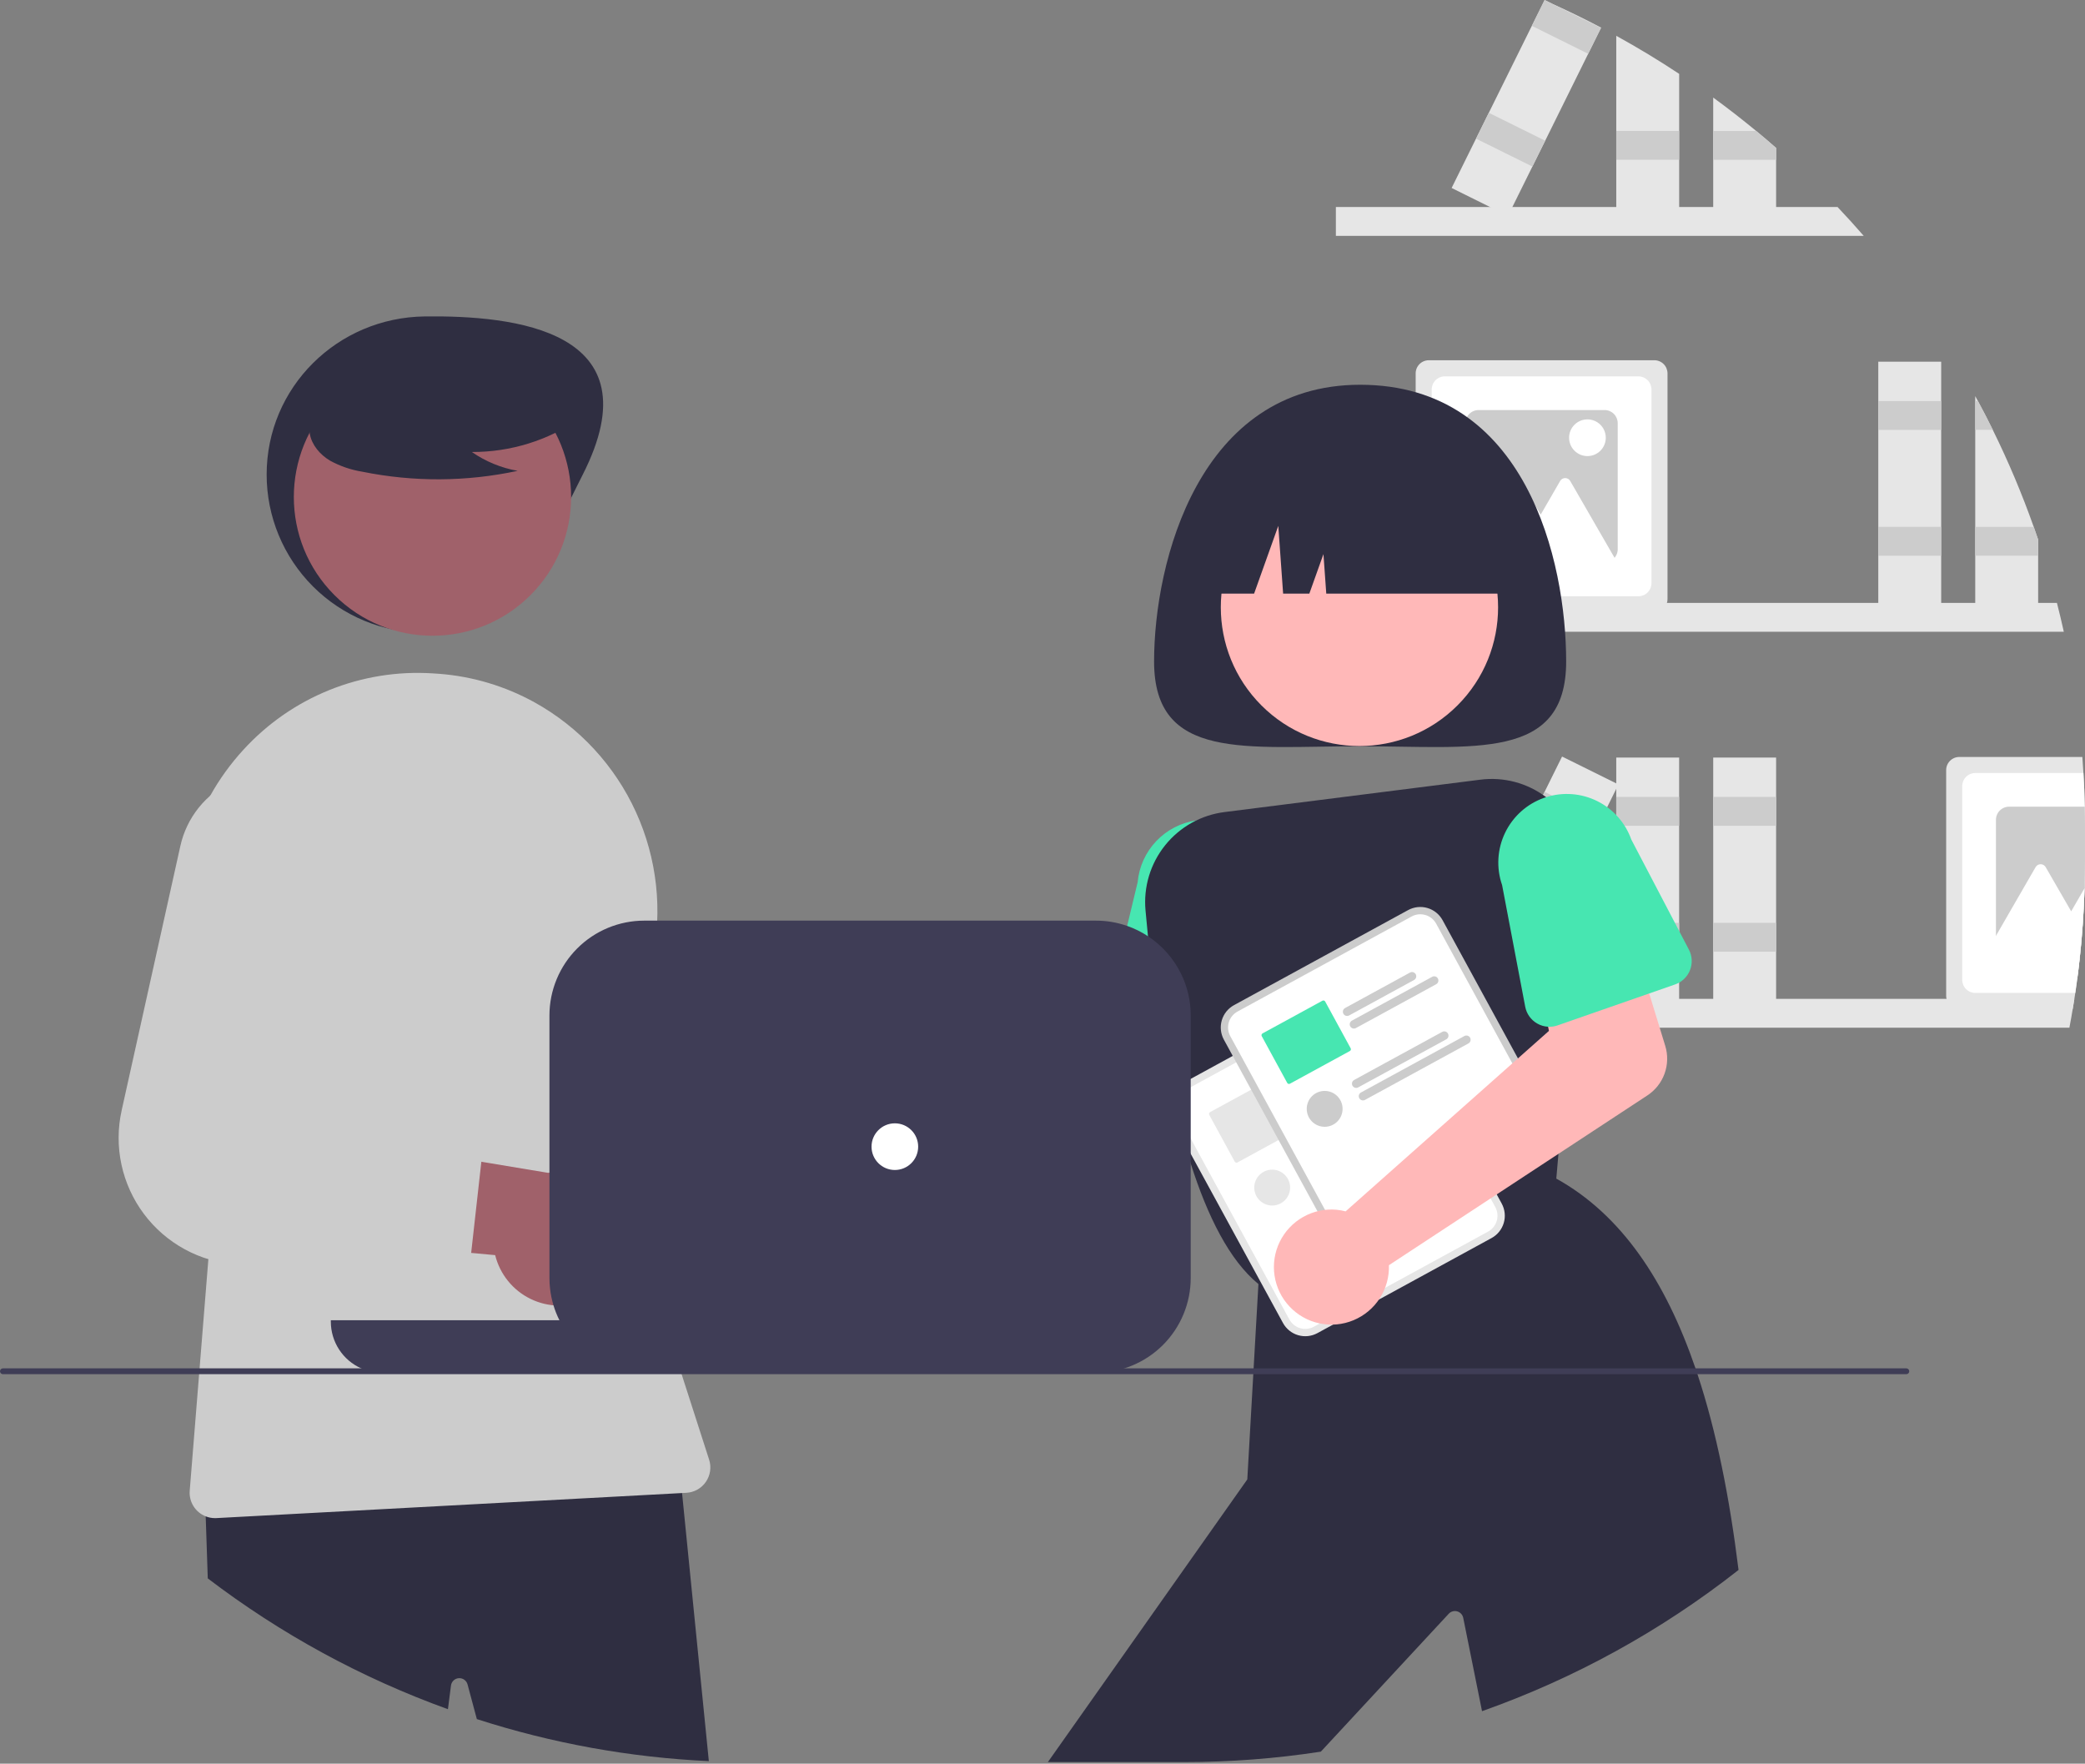 <svg width="480" height="406" viewBox="0 0 480 406" fill="none" xmlns="http://www.w3.org/2000/svg">
<rect x="0" y="0" width="480" height="406" fill="#808080" stroke="none"/>
<g clip-path="url(#clip0)">
<path d="M473.537 138.789C474.101 140.991 474.629 143.205 475.121 145.429H307.539V138.789H473.537Z" fill="#E6E6E6"/>
<path d="M468.194 121.291C465.496 113.668 462.35 106.211 458.772 98.96C457.672 96.724 456.529 94.51 455.343 92.319C455.148 91.943 454.94 91.567 454.732 91.191V140.607H469.214V124.232L468.194 121.291Z" fill="#E6E6E6"/>
<path d="M458.776 98.946H454.736V92.306H455.347C456.535 94.495 457.678 96.708 458.776 98.946Z" fill="#CCCCCC"/>
<path d="M468.198 121.289H454.736V127.929H469.218V124.23L468.198 121.289Z" fill="#CCCCCC"/>
<path d="M446.891 83.262H432.412V140.603H446.891V83.262Z" fill="#E6E6E6"/>
<path d="M446.891 92.324H432.412V98.964H446.891V92.324Z" fill="#CCCCCC"/>
<path d="M446.891 121.289H432.412V127.929H446.891V121.289Z" fill="#CCCCCC"/>
<path d="M380.867 82.929H328.928C328.127 82.93 327.36 83.249 326.794 83.815C326.228 84.381 325.909 85.149 325.908 85.95V137.917C325.909 138.213 325.952 138.507 326.036 138.79C326.224 139.411 326.607 139.955 327.128 140.342C327.648 140.729 328.279 140.938 328.928 140.939H380.867C381.516 140.938 382.147 140.729 382.668 140.342C383.188 139.955 383.571 139.411 383.759 138.79C383.843 138.507 383.886 138.213 383.887 137.917V85.95C383.886 85.149 383.567 84.381 383.001 83.815C382.435 83.249 381.668 82.93 380.867 82.929Z" fill="#E6E6E6"/>
<path d="M377.177 86.64H332.619C331.819 86.641 331.051 86.96 330.485 87.526C329.919 88.092 329.601 88.86 329.6 89.661V134.243C329.601 135.044 329.919 135.812 330.485 136.378C331.051 136.944 331.819 137.263 332.619 137.264H377.177C377.978 137.263 378.745 136.944 379.311 136.378C379.877 135.812 380.196 135.044 380.197 134.243V89.661C380.196 88.86 379.877 88.092 379.311 87.526C378.745 86.96 377.978 86.641 377.177 86.64Z" fill="white"/>
<path d="M369.405 94.395H340.389C339.588 94.397 338.821 94.715 338.255 95.282C337.689 95.848 337.37 96.616 337.369 97.417V126.449C337.37 127.25 337.689 128.017 338.255 128.584C338.821 129.15 339.588 129.469 340.389 129.47H369.405C370.205 129.466 370.971 129.146 371.536 128.581C372.101 128.015 372.421 127.249 372.425 126.449V97.417C372.424 96.616 372.105 95.848 371.539 95.282C370.973 94.715 370.206 94.397 369.405 94.395Z" fill="#CCCCCC"/>
<path d="M367.618 121.344L361.489 110.723C361.372 110.518 361.202 110.349 360.998 110.231C360.794 110.113 360.563 110.051 360.327 110.051C360.091 110.051 359.86 110.113 359.656 110.231C359.452 110.349 359.282 110.518 359.165 110.723L354.689 118.478L348.82 108.308C348.703 108.104 348.533 107.934 348.329 107.817C348.125 107.699 347.894 107.637 347.658 107.637C347.422 107.637 347.191 107.699 346.987 107.817C346.783 107.934 346.614 108.104 346.496 108.308L340.367 118.929L333.076 131.565H347.138L345.745 133.979H374.909L367.618 121.344Z" fill="white"/>
<path d="M365.453 104.993C367.786 104.993 369.676 103.102 369.676 100.768C369.676 98.435 367.786 96.543 365.453 96.543C363.121 96.543 361.23 98.435 361.23 100.768C361.23 103.102 363.121 104.993 365.453 104.993Z" fill="white"/>
<path d="M479.946 185.726C479.899 183.12 479.796 180.529 479.637 177.951C479.57 176.715 479.489 175.486 479.389 174.258H451.057C450.256 174.259 449.489 174.578 448.923 175.144C448.357 175.71 448.038 176.478 448.037 177.279V229.246C448.036 229.484 448.065 229.721 448.124 229.951C448.283 230.61 448.658 231.197 449.19 231.617C449.722 232.037 450.379 232.266 451.057 232.268H477.174C477.309 231.502 477.436 230.723 477.55 229.951C477.624 229.495 477.698 229.031 477.765 228.575C477.926 227.481 478.08 226.386 478.221 225.292C478.423 223.801 478.604 222.304 478.765 220.8C479.355 215.409 479.735 209.959 479.906 204.451V204.444C479.966 202.37 479.997 200.286 479.999 198.194V190.137C479.999 188.66 479.986 187.189 479.946 185.726Z" fill="#E6E6E6"/>
<path d="M479.946 185.724C479.899 183.119 479.796 180.527 479.637 177.949H454.748C453.948 177.95 453.18 178.269 452.614 178.835C452.048 179.402 451.73 180.17 451.729 180.971V225.552C451.73 226.353 452.048 227.121 452.614 227.687C453.18 228.254 453.948 228.572 454.748 228.574H477.765C477.926 227.479 478.08 226.385 478.221 225.29C478.423 223.8 478.604 222.303 478.765 220.799C479.355 215.407 479.736 209.958 479.906 204.45V204.443C479.966 202.368 479.997 200.285 480 198.192V190.135C480 188.658 479.986 187.188 479.946 185.724Z" fill="white"/>
<path d="M479.945 185.703H462.518C461.717 185.704 460.95 186.023 460.384 186.589C459.818 187.156 459.499 187.924 459.498 188.724V217.756C459.499 218.557 459.818 219.325 460.384 219.892C460.95 220.458 461.717 220.777 462.518 220.778H478.764C479.354 215.386 479.734 209.937 479.905 204.429V204.422C479.965 202.347 479.996 200.264 479.998 198.171V190.114C479.998 188.637 479.985 187.167 479.945 185.703Z" fill="#CCCCCC"/>
<path d="M479.907 204.448C479.739 209.953 479.359 215.403 478.766 220.797C478.605 222.301 478.424 223.798 478.222 225.288H467.875L469.27 222.878H455.205L459.5 215.432L462.493 210.242L468.626 199.62C468.743 199.415 468.912 199.245 469.116 199.126C469.32 199.008 469.551 198.945 469.787 198.945C470.023 198.945 470.254 199.008 470.458 199.126C470.662 199.245 470.831 199.415 470.948 199.62L476.82 209.792L479.907 204.448Z" fill="white"/>
<path d="M429.06 54.297H307.539V47.656H423.034C425.087 49.825 427.096 52.038 429.06 54.297Z" fill="#E6E6E6"/>
<path d="M372.09 8.243C377.042 10.969 381.869 13.89 386.571 17.005V49.461H372.09V8.243Z" fill="#E6E6E6"/>
<path d="M386.564 30.138H372.086V36.777H386.564V30.138Z" fill="#CCCCCC"/>
<path d="M408.89 34.057V49.459H394.408V22.462C397.784 24.926 401.083 27.489 404.306 30.15C405.849 31.425 407.377 32.728 408.89 34.057Z" fill="#E6E6E6"/>
<path d="M408.89 34.064V36.79H394.408V30.156H404.306C405.849 31.432 407.377 32.734 408.89 34.064Z" fill="#CCCCCC"/>
<path d="M357.303 0.846C361.135 2.571 364.902 4.411 368.604 6.365L365.624 12.381L355.726 32.396L352.781 38.344L348.17 47.657L347.157 49.705L343.03 47.657L334.186 43.273L339.802 31.912H339.809L342.748 25.963L352.653 5.949L355.565 0.067L355.599 0L357.303 0.846Z" fill="#E6E6E6"/>
<path d="M368.57 6.425L365.624 12.381L352.652 5.949L355.565 0.067L355.598 0L357.303 0.846L368.57 6.425Z" fill="#CCCCCC"/>
<path d="M342.749 25.964L339.805 31.914L352.78 38.341L355.724 32.391L342.749 25.964Z" fill="#CCCCCC"/>
<path d="M477.55 229.941C477.436 230.714 477.308 231.492 477.174 232.258C476.939 233.708 476.684 235.145 476.409 236.582H307.539V229.941H477.55Z" fill="#E6E6E6"/>
<path d="M386.564 174.395H372.086V231.736H386.564V174.395Z" fill="#E6E6E6"/>
<path d="M386.564 183.457H372.086V190.097H386.564V183.457Z" fill="#CCCCCC"/>
<path d="M386.564 212.441H372.086V219.081H386.564V212.441Z" fill="#CCCCCC"/>
<path d="M408.889 174.395H394.41V231.736H408.889V174.395Z" fill="#E6E6E6"/>
<path d="M408.889 183.457H394.41V190.097H408.889V183.457Z" fill="#CCCCCC"/>
<path d="M408.889 212.441H394.41V219.081H408.889V212.441Z" fill="#CCCCCC"/>
<path d="M359.612 174.159L334.184 225.547L347.159 231.974L372.587 180.586L359.612 174.159Z" fill="#E6E6E6"/>
<path d="M355.597 182.292L352.652 188.242L365.628 194.67L368.572 188.719L355.597 182.292Z" fill="#CCCCCC"/>
<path d="M342.749 208.249L339.805 214.199L352.78 220.627L355.724 214.676L342.749 208.249Z" fill="#CCCCCC"/>
<path d="M196.485 255.531C197.09 255.879 197.666 256.274 198.209 256.714L257.952 238.111L261.321 223.281L284.355 225.443L280.941 252.277C280.665 254.445 279.694 256.464 278.173 258.033C276.653 259.602 274.664 260.634 272.507 260.976L202.199 272.113C201.173 274.601 199.415 276.717 197.158 278.18C194.901 279.643 192.252 280.384 189.564 280.304C186.876 280.225 184.275 279.328 182.109 277.733C179.943 276.139 178.313 273.922 177.436 271.379C176.56 268.835 176.478 266.084 177.202 263.493C177.926 260.901 179.421 258.592 181.489 256.871C183.557 255.151 186.099 254.101 188.778 253.861C191.457 253.622 194.145 254.204 196.485 255.531Z" fill="#FFB8B8"/>
<path d="M294.994 234.348L294.598 227.581V227.574L294.491 225.721L293.323 205.793C293.673 201.639 292.363 197.515 289.68 194.325C286.997 191.135 283.161 189.139 279.01 188.773C277.816 188.666 276.613 188.697 275.427 188.867C271.901 189.366 268.647 191.042 266.192 193.623C263.738 196.204 262.227 199.539 261.905 203.088L259.482 213.172L255.248 230.81C254.948 232.044 255.072 233.343 255.601 234.498C256.129 235.653 257.031 236.596 258.16 237.175C258.813 237.518 259.527 237.728 260.261 237.793L267.32 238.424L274.118 239.028L281.962 239.727L282.526 239.774L283.976 239.908L288.827 240.337H288.841C289.651 240.403 290.466 240.295 291.232 240.022C291.998 239.749 292.697 239.316 293.283 238.753C293.71 238.337 294.07 237.856 294.35 237.33C294.839 236.416 295.063 235.383 294.994 234.348V234.348Z" fill="#47E6B1"/>
<path d="M360.556 152.285C360.556 175.264 339.319 171.789 313.123 171.789C286.926 171.789 265.689 175.264 265.689 152.285C265.689 129.306 276.063 88.573 313.123 88.573C351.459 88.573 360.556 129.306 360.556 152.285Z" fill="#2F2E41"/>
<path d="M335.536 162.386C348.001 149.915 348.001 129.695 335.536 117.223C323.072 104.752 302.862 104.752 290.398 117.223C277.933 129.695 277.933 149.915 290.398 162.386C302.862 174.858 323.072 174.858 335.536 162.386Z" fill="#FFB8B8"/>
<path d="M357.895 185.164C357.28 184.571 356.628 184.02 355.942 183.512C351.603 180.232 346.149 178.788 340.756 179.49L281.939 186.936C276.551 187.605 271.636 190.348 268.235 194.582C264.834 198.816 263.214 204.208 263.72 209.617C263.887 211.497 264.076 213.477 264.283 215.538C264.552 218.123 264.854 220.836 265.203 223.642C265.78 228.362 266.485 233.344 267.323 238.413C268.055 242.778 268.887 247.202 269.84 251.573C270.115 252.835 270.401 254.093 270.699 255.346C270.698 255.35 270.698 255.354 270.7 255.357C270.701 255.361 270.703 255.364 270.705 255.367C270.739 255.521 270.772 255.675 270.813 255.823C270.811 255.835 270.813 255.847 270.819 255.857C271.236 257.602 271.672 259.328 272.128 261.033C272.302 261.665 272.47 262.289 272.645 262.907C273.114 264.585 273.611 266.23 274.121 267.848C277.953 279.887 283.019 290.139 289.71 295.591C289.797 295.672 289.884 295.739 289.978 295.813L290.247 296.021L290.635 295.9L292.286 295.41L293.696 294.98L312.056 289.454L316.625 288.078L331.308 283.653H331.315L344.743 279.611L346.38 279.114L357.915 275.643L358.284 271.333L358.781 265.612L359.076 262.175L361.411 235.063L362.773 219.245L364.25 202.07C364.524 198.956 364.096 195.819 362.996 192.893C361.896 189.967 360.152 187.325 357.895 185.164Z" fill="#2F2E41"/>
<path d="M390.784 316.338C390.63 315.888 390.482 315.438 390.328 314.995C383.429 294.853 373.256 279.618 358.285 271.32C358.278 271.32 358.278 271.313 358.272 271.313L358.017 271.172L344.971 275.69L343.361 276.248L341.683 276.832L341.663 276.839L329.45 281.068L329.43 281.075L319.847 284.392H319.84L310.976 287.46H310.969L308.909 288.179L293.414 293.543L291.616 294.168L290.005 294.725L289.757 294.812L289.71 295.578L288.603 314.995L288.529 316.338L287.147 340.569L241.24 405.635H272.645C283.168 405.638 293.676 404.836 304.078 403.238L333.543 371.467C333.79 371.211 334.102 371.028 334.446 370.937C334.789 370.845 335.151 370.85 335.493 370.949C335.834 371.049 336.141 371.24 336.382 371.501C336.623 371.763 336.788 372.086 336.858 372.434L341.187 393.919C362.51 386.375 382.457 375.394 400.239 361.41C398.172 344.725 395.152 329.518 390.784 316.338Z" fill="#2F2E41"/>
<path d="M276.088 136.658H288.712L294.281 121.055L295.395 136.658H301.429L304.678 127.556L305.328 136.658H350.162C350.162 132.218 349.288 127.822 347.59 123.721C345.892 119.619 343.403 115.892 340.265 112.753C337.128 109.614 333.403 107.124 329.304 105.425C325.204 103.726 320.811 102.852 316.374 102.852H309.876C300.915 102.852 292.321 106.413 285.984 112.753C279.648 119.093 276.088 127.692 276.088 136.658Z" fill="#2F2E41"/>
<path d="M198.437 305.878C196.376 306.744 194.15 307.148 191.916 307.061C189.682 306.973 187.495 306.397 185.507 305.372C183.52 304.348 181.782 302.899 180.415 301.13C179.047 299.36 178.085 297.312 177.594 295.13L123.598 289.011L141.698 267.324L190.199 276.459C193.918 275.878 197.72 276.681 200.886 278.718C204.053 280.754 206.362 283.882 207.378 287.508C208.393 291.134 208.044 295.007 206.396 298.393C204.748 301.778 201.916 304.442 198.437 305.878L198.437 305.878Z" fill="#A0616A"/>
<path d="M169.323 265.727L146.5 261.645L144.843 261.35C143.518 261.113 142.259 260.599 141.147 259.84C140.036 259.082 139.097 258.097 138.393 256.95C137.689 255.803 137.235 254.519 137.062 253.184C136.889 251.85 137 250.493 137.388 249.204L148.594 211.947L148.93 210.839C150.329 206.104 150.08 201.034 148.223 196.458C146.366 191.883 143.012 188.074 138.709 185.655C135.797 184.037 132.551 183.113 129.223 182.954C125.896 182.796 122.577 183.408 119.524 184.742C116.471 186.076 113.767 188.097 111.622 190.647C109.477 193.197 107.949 196.208 107.157 199.446L92.863 257.811L92.333 259.973C91.335 264.046 91.226 268.286 92.014 272.405C92.802 276.523 94.468 280.423 96.9 283.839C99.331 287.255 102.469 290.106 106.102 292.198C109.734 294.289 113.774 295.573 117.947 295.961C117.994 295.968 118.034 295.968 118.082 295.975L126.637 296.733L137.736 297.72L151.694 298.962L164.72 300.124C166.426 300.279 168.127 299.786 169.487 298.744C170.847 297.701 171.766 296.186 172.061 294.497C172.081 294.403 172.094 294.309 172.108 294.215L174.873 273.563L174.899 273.375C175.138 271.626 174.69 269.853 173.651 268.427C172.611 267.002 171.06 266.034 169.323 265.727Z" fill="#CCCCCC"/>
<path d="M134.161 109.251C125.05 127.172 117.87 145.657 97.774 145.657C88.123 145.657 78.868 141.822 72.044 134.994C65.22 128.166 61.387 118.906 61.387 109.251C61.387 89.144 77.679 73.096 97.774 72.844C118.197 72.588 151.119 75.892 134.161 109.251Z" fill="#2F2E41"/>
<path d="M157.019 343.694L156.194 335.449L155.576 335.483L47.074 340.713L47.356 349.059L47.833 363.353C64.622 376.149 83.266 386.304 103.12 393.466L103.825 388.001C103.887 387.555 104.1 387.145 104.43 386.839C104.759 386.533 105.184 386.35 105.632 386.322C106.081 386.294 106.525 386.421 106.89 386.683C107.256 386.945 107.519 387.325 107.637 387.759L109.777 395.742C127.073 401.323 145.033 404.576 163.186 405.417L157.019 343.694Z" fill="#2F2E41"/>
<path d="M122.132 136.996C134.597 124.524 134.597 104.304 122.132 91.832C109.668 79.361 89.458 79.361 76.993 91.832C64.528 104.304 64.528 124.524 76.993 136.996C89.458 149.467 109.668 149.467 122.132 136.996Z" fill="#A0616A"/>
<path d="M163.251 336.017L156.923 316.358L156.816 316.022L156.493 315.015L154.688 309.415C154.104 307.596 153.547 305.77 153.031 303.937C152.554 302.285 152.109 300.629 151.695 298.968C151.105 296.658 150.568 294.34 150.085 292.012C148.447 284.191 147.355 276.264 146.817 268.291C146.669 266.082 146.564 263.869 146.501 261.651C146.108 248.057 147.332 234.464 150.145 221.158C152.595 209.652 151.286 197.663 146.413 186.957C141.54 176.252 133.359 167.395 123.075 161.691C116.327 157.96 108.859 155.718 101.172 155.118C100.642 155.078 100.112 155.044 99.575 155.011C91.455 154.497 83.324 155.815 75.782 158.867C68.239 161.918 61.478 166.626 55.997 172.642C53.061 175.841 50.512 179.375 48.4 183.17C42.542 193.73 40.343 205.933 42.146 217.875L49.689 268.546L47.971 289.877L45.945 315.015L45.837 316.358L43.676 343.161C43.574 344.41 43.876 345.659 44.538 346.723C45.201 347.787 46.188 348.61 47.354 349.069C48.036 349.343 48.766 349.482 49.501 349.479C49.609 349.479 49.709 349.479 49.817 349.472L157.017 343.704L157.997 343.651C158.891 343.604 159.762 343.353 160.544 342.915C161.326 342.478 161.996 341.867 162.504 341.129C163.012 340.391 163.343 339.546 163.473 338.66C163.602 337.774 163.527 336.869 163.251 336.017L163.251 336.017Z" fill="#CCCCCC"/>
<path d="M133.438 96.379C126.145 101.408 117.488 104.085 108.629 104.05C111.789 106.242 115.386 107.723 119.173 108.39C107.396 110.918 95.223 110.986 83.418 108.591C80.794 108.17 78.262 107.3 75.933 106.019C73.666 104.642 71.77 102.45 71.312 99.837C70.528 95.353 74.02 91.279 77.649 88.533C83.205 84.394 89.612 81.542 96.405 80.184C103.198 78.826 110.208 78.995 116.927 80.68C121.315 81.815 125.71 83.732 128.56 87.258C131.41 90.783 132.254 96.219 129.539 99.849L133.438 96.379Z" fill="#2F2E41"/>
<path d="M135.065 299.23C133.024 300.141 130.807 300.592 128.572 300.553C126.337 300.515 124.137 299.986 122.128 299.004C120.119 298.023 118.35 296.613 116.945 294.873C115.54 293.133 114.533 291.106 113.995 288.935L59.879 283.988L77.506 261.914L126.193 269.996C129.898 269.335 133.717 270.055 136.927 272.023C140.136 273.99 142.513 277.067 143.607 280.67C144.7 284.274 144.435 288.153 142.861 291.574C141.286 294.994 138.513 297.718 135.065 299.23L135.065 299.23Z" fill="#A0616A"/>
<path d="M105.098 259.728L92.865 257.814L80.524 255.881C79.195 255.673 77.925 255.186 76.797 254.452C75.669 253.719 74.71 252.755 73.981 251.623C73.252 250.492 72.771 249.219 72.568 247.889C72.366 246.558 72.447 245.2 72.807 243.903L83.517 205.297C84.813 200.532 84.454 195.468 82.499 190.934C80.543 186.401 77.107 182.665 72.753 180.34C69.812 178.77 66.546 177.907 63.213 177.82C59.881 177.732 56.574 178.423 53.555 179.837C50.526 181.228 47.862 183.304 45.771 185.901C43.681 188.498 42.222 191.545 41.509 194.802L28.001 255.639C27.091 259.743 27.078 263.995 27.962 268.104C28.847 272.213 30.608 276.083 33.126 279.448C35.644 282.813 38.858 285.594 42.55 287.601C46.241 289.608 50.323 290.794 54.514 291.076L101.24 294.212C102.948 294.328 104.638 293.799 105.975 292.728C107.312 291.658 108.199 290.124 108.46 288.431C108.48 288.337 108.487 288.243 108.5 288.149L110.815 267.442L110.835 267.254C111.035 265.502 110.549 263.739 109.48 262.337C108.411 260.934 106.84 259.999 105.098 259.728Z" fill="#CCCCCC"/>
<path d="M312.103 227.626L309.303 229.154L274.803 247.988L272.002 249.517C270.644 250.261 269.635 251.514 269.198 253C268.762 254.487 268.932 256.086 269.672 257.448L295.364 304.559C296.107 305.919 297.359 306.928 298.845 307.365C300.331 307.802 301.929 307.631 303.29 306.89L303.297 306.887L343.383 285.003L343.39 284.999C344.749 284.255 345.757 283.003 346.194 281.516C346.631 280.029 346.461 278.43 345.72 277.069L320.029 229.957C319.286 228.598 318.034 227.589 316.548 227.152C315.062 226.715 313.463 226.885 312.103 227.626Z" fill="#E6E6E6"/>
<path d="M312.905 229.101L309.588 230.911L276.121 249.181L272.805 250.992C271.837 251.522 271.119 252.414 270.808 253.472C270.497 254.531 270.618 255.67 271.145 256.64L296.836 303.751C297.366 304.719 298.257 305.438 299.316 305.749C300.374 306.06 301.512 305.939 302.481 305.411L302.488 305.407L342.574 283.524L342.581 283.52C343.549 282.99 344.267 282.098 344.578 281.039C344.889 279.981 344.768 278.842 344.241 277.872L318.549 230.761C318.02 229.793 317.128 229.074 316.07 228.763C315.012 228.452 313.874 228.573 312.905 229.101Z" fill="white"/>
<path d="M313.85 242.401C313.726 242.175 313.517 242.007 313.269 241.934C313.022 241.861 312.755 241.889 312.528 242.012L311.193 242.744L297.577 250.176C297.352 250.301 297.185 250.509 297.113 250.757C297.041 251.004 297.07 251.27 297.193 251.496C297.316 251.722 297.524 251.89 297.771 251.964C298.017 252.037 298.283 252.01 298.51 251.888L313.461 243.724C313.687 243.599 313.855 243.39 313.928 243.143C314 242.895 313.973 242.628 313.85 242.401Z" fill="#E6E6E6"/>
<path d="M318.941 243.375C318.88 243.263 318.798 243.165 318.699 243.085C318.6 243.005 318.486 242.945 318.363 242.909C318.241 242.874 318.113 242.863 317.986 242.877C317.86 242.891 317.737 242.931 317.626 242.993L299.152 253.077C299.04 253.139 298.941 253.221 298.861 253.321C298.781 253.42 298.721 253.535 298.686 253.657C298.65 253.78 298.638 253.908 298.652 254.035C298.666 254.162 298.705 254.285 298.766 254.397C298.827 254.509 298.91 254.608 299.009 254.688C299.109 254.768 299.223 254.827 299.345 254.863C299.468 254.899 299.596 254.91 299.723 254.896C299.85 254.883 299.973 254.844 300.084 254.783L300.944 254.313L306.319 251.379H306.325L318.552 244.698C318.665 244.638 318.765 244.555 318.846 244.456C318.927 244.356 318.987 244.242 319.024 244.118C319.06 243.995 319.071 243.866 319.057 243.739C319.043 243.611 319.004 243.488 318.941 243.375Z" fill="#E6E6E6"/>
<path d="M298.861 259.44L292.996 248.677C292.935 248.569 292.834 248.489 292.715 248.455C292.595 248.422 292.468 248.436 292.359 248.496L289.513 250.047L288.037 250.853L280.112 255.176L278.575 256.016C278.467 256.077 278.388 256.178 278.354 256.297C278.32 256.417 278.334 256.545 278.394 256.654L278.77 257.345L284.259 267.416C284.319 267.524 284.419 267.603 284.537 267.637C284.655 267.671 284.782 267.657 284.89 267.598L294.352 262.434L295.828 261.629L298.673 260.078C298.728 260.048 298.776 260.009 298.815 259.961C298.854 259.913 298.883 259.857 298.9 259.798C298.918 259.739 298.923 259.677 298.917 259.615C298.91 259.554 298.891 259.494 298.861 259.44Z" fill="#E6E6E6"/>
<path d="M321.26 256.053C321.137 255.828 320.929 255.66 320.683 255.587C320.436 255.514 320.171 255.542 319.945 255.664L299.666 266.736C299.487 266.834 299.343 266.986 299.255 267.17C299.167 267.355 299.139 267.562 299.176 267.763C299.19 267.867 299.224 267.967 299.277 268.058C299.328 268.151 299.394 268.235 299.471 268.307L299.478 268.313C299.628 268.449 299.816 268.534 300.017 268.558C300.217 268.582 300.421 268.544 300.598 268.448L320.878 257.376C320.99 257.315 321.089 257.232 321.169 257.132C321.249 257.032 321.308 256.917 321.344 256.794C321.379 256.671 321.39 256.543 321.376 256.416C321.361 256.288 321.322 256.165 321.26 256.053Z" fill="#E6E6E6"/>
<path d="M326.362 257.027C326.301 256.915 326.218 256.816 326.118 256.737C326.018 256.657 325.903 256.597 325.781 256.562C325.658 256.526 325.529 256.515 325.402 256.529C325.275 256.544 325.152 256.583 325.04 256.645L301.238 269.636C301.059 269.731 300.915 269.88 300.827 270.063C300.739 270.245 300.711 270.451 300.748 270.65V270.657C300.763 270.761 300.797 270.861 300.849 270.952C300.901 271.048 300.969 271.135 301.05 271.207C301.199 271.345 301.387 271.433 301.589 271.457C301.79 271.481 301.994 271.441 302.171 271.342L325.973 258.35C326.2 258.226 326.367 258.017 326.44 257.769C326.513 257.521 326.485 257.254 326.362 257.027Z" fill="#E6E6E6"/>
<path d="M292.877 277.517C295.157 277.517 297.004 275.668 297.004 273.387C297.004 271.107 295.157 269.258 292.877 269.258C290.598 269.258 288.75 271.107 288.75 273.387C288.75 275.668 290.598 277.517 292.877 277.517Z" fill="#E6E6E6"/>
<path d="M324.181 209.501L321.381 211.029L286.881 229.863L284.081 231.392C282.722 232.136 281.713 233.389 281.277 234.875C280.84 236.362 281.01 237.962 281.75 239.323L307.442 286.434C308.185 287.794 309.437 288.803 310.923 289.24C312.409 289.677 314.007 289.506 315.368 288.766L315.375 288.762L355.461 266.878L355.468 266.874C356.827 266.13 357.835 264.878 358.272 263.391C358.709 261.904 358.539 260.305 357.798 258.944L332.107 211.832C331.364 210.473 330.112 209.464 328.626 209.027C327.14 208.59 325.541 208.76 324.181 209.501Z" fill="#CCCCCC"/>
<path d="M324.985 210.976L321.668 212.786L288.201 231.056L284.885 232.867C283.917 233.397 283.199 234.289 282.888 235.347C282.577 236.406 282.698 237.545 283.225 238.514L308.917 285.626C309.446 286.594 310.337 287.313 311.396 287.624C312.454 287.935 313.592 287.814 314.561 287.286L314.568 287.282L354.654 265.399L354.661 265.395C355.629 264.865 356.347 263.973 356.658 262.914C356.969 261.856 356.848 260.717 356.321 259.747L330.629 212.636C330.1 211.668 329.209 210.949 328.15 210.638C327.092 210.327 325.954 210.448 324.985 210.976Z" fill="white"/>
<path d="M325.927 224.276C325.802 224.05 325.593 223.882 325.345 223.809C325.098 223.736 324.832 223.764 324.604 223.887L317.72 227.647L315.8 228.694L309.654 232.051C309.428 232.176 309.261 232.384 309.189 232.632C309.117 232.879 309.146 233.145 309.269 233.371C309.392 233.597 309.6 233.765 309.847 233.839C310.093 233.912 310.359 233.885 310.586 233.763L317.834 229.809L319.35 228.976L325.537 225.599C325.763 225.474 325.931 225.265 326.004 225.018C326.077 224.77 326.049 224.503 325.927 224.276Z" fill="#CCCCCC"/>
<path d="M331.021 225.25C330.96 225.138 330.878 225.04 330.779 224.96C330.68 224.88 330.566 224.82 330.443 224.784C330.321 224.749 330.193 224.738 330.066 224.752C329.94 224.766 329.817 224.806 329.706 224.868L320.103 230.111L318.627 230.917L311.232 234.952C311.12 235.014 311.021 235.096 310.941 235.196C310.861 235.295 310.801 235.41 310.766 235.532C310.73 235.655 310.718 235.783 310.732 235.91C310.746 236.037 310.785 236.16 310.846 236.272C310.907 236.384 310.99 236.483 311.089 236.563C311.189 236.643 311.303 236.702 311.425 236.738C311.548 236.774 311.676 236.785 311.803 236.771C311.93 236.758 312.053 236.719 312.164 236.658L319.559 232.623L321.036 231.817L330.632 226.573C330.745 226.513 330.845 226.43 330.926 226.331C331.007 226.231 331.067 226.117 331.104 225.993C331.14 225.87 331.151 225.741 331.137 225.614C331.123 225.486 331.083 225.363 331.021 225.25Z" fill="#CCCCCC"/>
<path d="M310.941 241.315L306.264 232.734L305.459 231.257L305.076 230.552C305.015 230.444 304.914 230.364 304.795 230.33C304.676 230.297 304.548 230.311 304.439 230.371L294.944 235.554L290.656 237.891C290.548 237.952 290.468 238.053 290.434 238.172C290.4 238.292 290.415 238.42 290.474 238.529L290.857 239.227L291.273 239.999L291.662 240.704V240.711L296.339 249.291C296.399 249.399 296.499 249.478 296.617 249.512C296.735 249.546 296.862 249.532 296.97 249.472L310.753 241.953C310.808 241.923 310.856 241.884 310.895 241.836C310.934 241.788 310.963 241.732 310.98 241.673C310.998 241.614 311.003 241.551 310.997 241.49C310.99 241.429 310.971 241.369 310.941 241.315Z" fill="#47E6B1"/>
<path d="M333.343 237.929C333.22 237.703 333.012 237.535 332.766 237.462C332.519 237.389 332.254 237.417 332.028 237.539L325.968 240.849L324.492 241.655L318.64 244.844L311.748 248.611C311.636 248.672 311.537 248.755 311.456 248.854C311.376 248.954 311.316 249.069 311.28 249.191C311.244 249.314 311.232 249.443 311.246 249.57C311.259 249.698 311.298 249.821 311.359 249.933C311.42 250.046 311.503 250.145 311.603 250.226C311.702 250.306 311.817 250.366 311.94 250.402C312.062 250.438 312.191 250.45 312.318 250.436C312.445 250.423 312.569 250.384 312.681 250.323L325.425 243.367L326.901 242.561L332.96 239.251C333.073 239.19 333.171 239.107 333.251 239.007C333.331 238.907 333.391 238.792 333.426 238.669C333.462 238.546 333.473 238.418 333.458 238.291C333.444 238.163 333.405 238.04 333.343 237.929Z" fill="#CCCCCC"/>
<path d="M338.442 238.883C338.38 238.771 338.297 238.672 338.197 238.592C338.097 238.512 337.983 238.453 337.86 238.417C337.737 238.382 337.609 238.371 337.482 238.385C337.355 238.399 337.232 238.438 337.12 238.5L327.544 243.73L326.068 244.536L313.318 251.492C313.205 251.553 313.106 251.635 313.025 251.735C312.945 251.834 312.885 251.949 312.848 252.072C312.812 252.194 312.8 252.323 312.814 252.45C312.828 252.578 312.866 252.701 312.928 252.813C312.989 252.926 313.072 253.025 313.172 253.105C313.272 253.185 313.386 253.245 313.509 253.28C313.632 253.316 313.761 253.327 313.888 253.313C314.015 253.299 314.138 253.259 314.25 253.197L326.994 246.241L328.47 245.436L338.053 240.205C338.279 240.081 338.447 239.872 338.52 239.624C338.593 239.377 338.565 239.11 338.442 238.883Z" fill="#CCCCCC"/>
<path d="M304.957 259.392C307.237 259.392 309.085 257.543 309.085 255.262C309.085 252.982 307.237 251.133 304.957 251.133C302.678 251.133 300.83 252.982 300.83 255.262C300.83 257.543 302.678 259.392 304.957 259.392Z" fill="#CCCCCC"/>
<path d="M307.725 278.492C308.42 278.561 309.108 278.684 309.784 278.861L356.59 237.316L353.563 222.412L375.446 214.902L383.367 240.766C384.007 242.855 383.952 245.096 383.211 247.152C382.47 249.207 381.082 250.967 379.256 252.166L319.752 291.255C319.839 293.945 319.107 296.597 317.651 298.86C316.195 301.122 314.086 302.888 311.603 303.921C309.12 304.955 306.381 305.208 303.751 304.646C301.121 304.085 298.724 302.735 296.879 300.777C295.034 298.82 293.829 296.346 293.423 293.686C293.017 291.026 293.431 288.305 294.608 285.886C295.786 283.467 297.671 281.464 300.015 280.143C302.358 278.822 305.047 278.246 307.725 278.492Z" fill="#FFB8B8"/>
<path d="M388.814 218.611L375.554 193.272C374.189 189.418 371.381 186.246 367.723 184.424C364.064 182.603 359.841 182.275 355.946 183.51C355.798 183.55 355.657 183.597 355.51 183.651C351.562 185.031 348.323 187.923 346.504 191.69C344.685 195.458 344.434 199.794 345.806 203.746L351.128 231.751C351.28 232.552 351.603 233.312 352.076 233.977C352.549 234.642 353.159 235.197 353.866 235.605C354.638 236.057 355.508 236.315 356.402 236.357C357.137 236.403 357.875 236.301 358.569 236.055L361.415 235.061L379.681 228.696L385.653 226.614C386.424 226.345 387.127 225.913 387.715 225.347C388.303 224.781 388.763 224.095 389.063 223.336C389.363 222.577 389.496 221.762 389.453 220.946C389.41 220.131 389.192 219.335 388.814 218.611Z" fill="#47E6B1"/>
<path d="M438.867 316.343H0.671C0.493 316.343 0.322 316.272 0.197 316.146C0.071 316.02 0 315.849 0 315.671C0 315.493 0.071 315.323 0.197 315.197C0.322 315.071 0.493 315 0.671 315H438.867C439.045 315 439.216 315.071 439.342 315.197C439.468 315.323 439.538 315.493 439.538 315.671C439.538 315.849 439.468 316.02 439.342 316.146C439.216 316.272 439.045 316.343 438.867 316.343Z" fill="#3F3D56"/>
<path d="M76.162 303.926V304.261C76.164 306.538 76.827 308.764 78.069 310.671C79.312 312.578 81.081 314.083 83.161 315.004C84.654 315.672 86.271 316.015 87.906 316.011H196.28V303.926H76.162Z" fill="#3F3D56"/>
<path d="M271.947 224.267C270.228 220.715 267.58 217.695 264.284 215.526C262.79 214.536 261.178 213.738 259.486 213.149C257.18 212.343 254.755 211.932 252.312 211.934H148.299C142.517 211.94 136.974 214.241 132.885 218.332C128.797 222.423 126.497 227.969 126.49 233.754V294.181C126.488 295.03 126.538 295.877 126.638 296.719C126.785 297.979 127.041 299.223 127.403 300.439C127.761 301.636 128.224 302.8 128.785 303.917C130.592 307.549 133.375 310.604 136.823 312.739C140.27 314.874 144.245 316.004 148.299 316.002H252.312C255.177 316.003 258.013 315.44 260.66 314.343C263.306 313.247 265.711 311.64 267.736 309.614C269.762 307.587 271.368 305.181 272.464 302.533C273.559 299.885 274.123 297.047 274.122 294.181V233.754C274.127 230.468 273.383 227.223 271.947 224.267Z" fill="#3F3D56"/>
<path d="M206.009 269.336C208.974 269.336 211.377 266.932 211.377 263.965C211.377 260.999 208.974 258.594 206.009 258.594C203.044 258.594 200.641 260.999 200.641 263.965C200.641 266.932 203.044 269.336 206.009 269.336Z" fill="white"/>
</g>
<defs>
<clipPath id="clip0">
<rect width="480" height="405.647" fill="white"/>
</clipPath>
</defs>
</svg>
